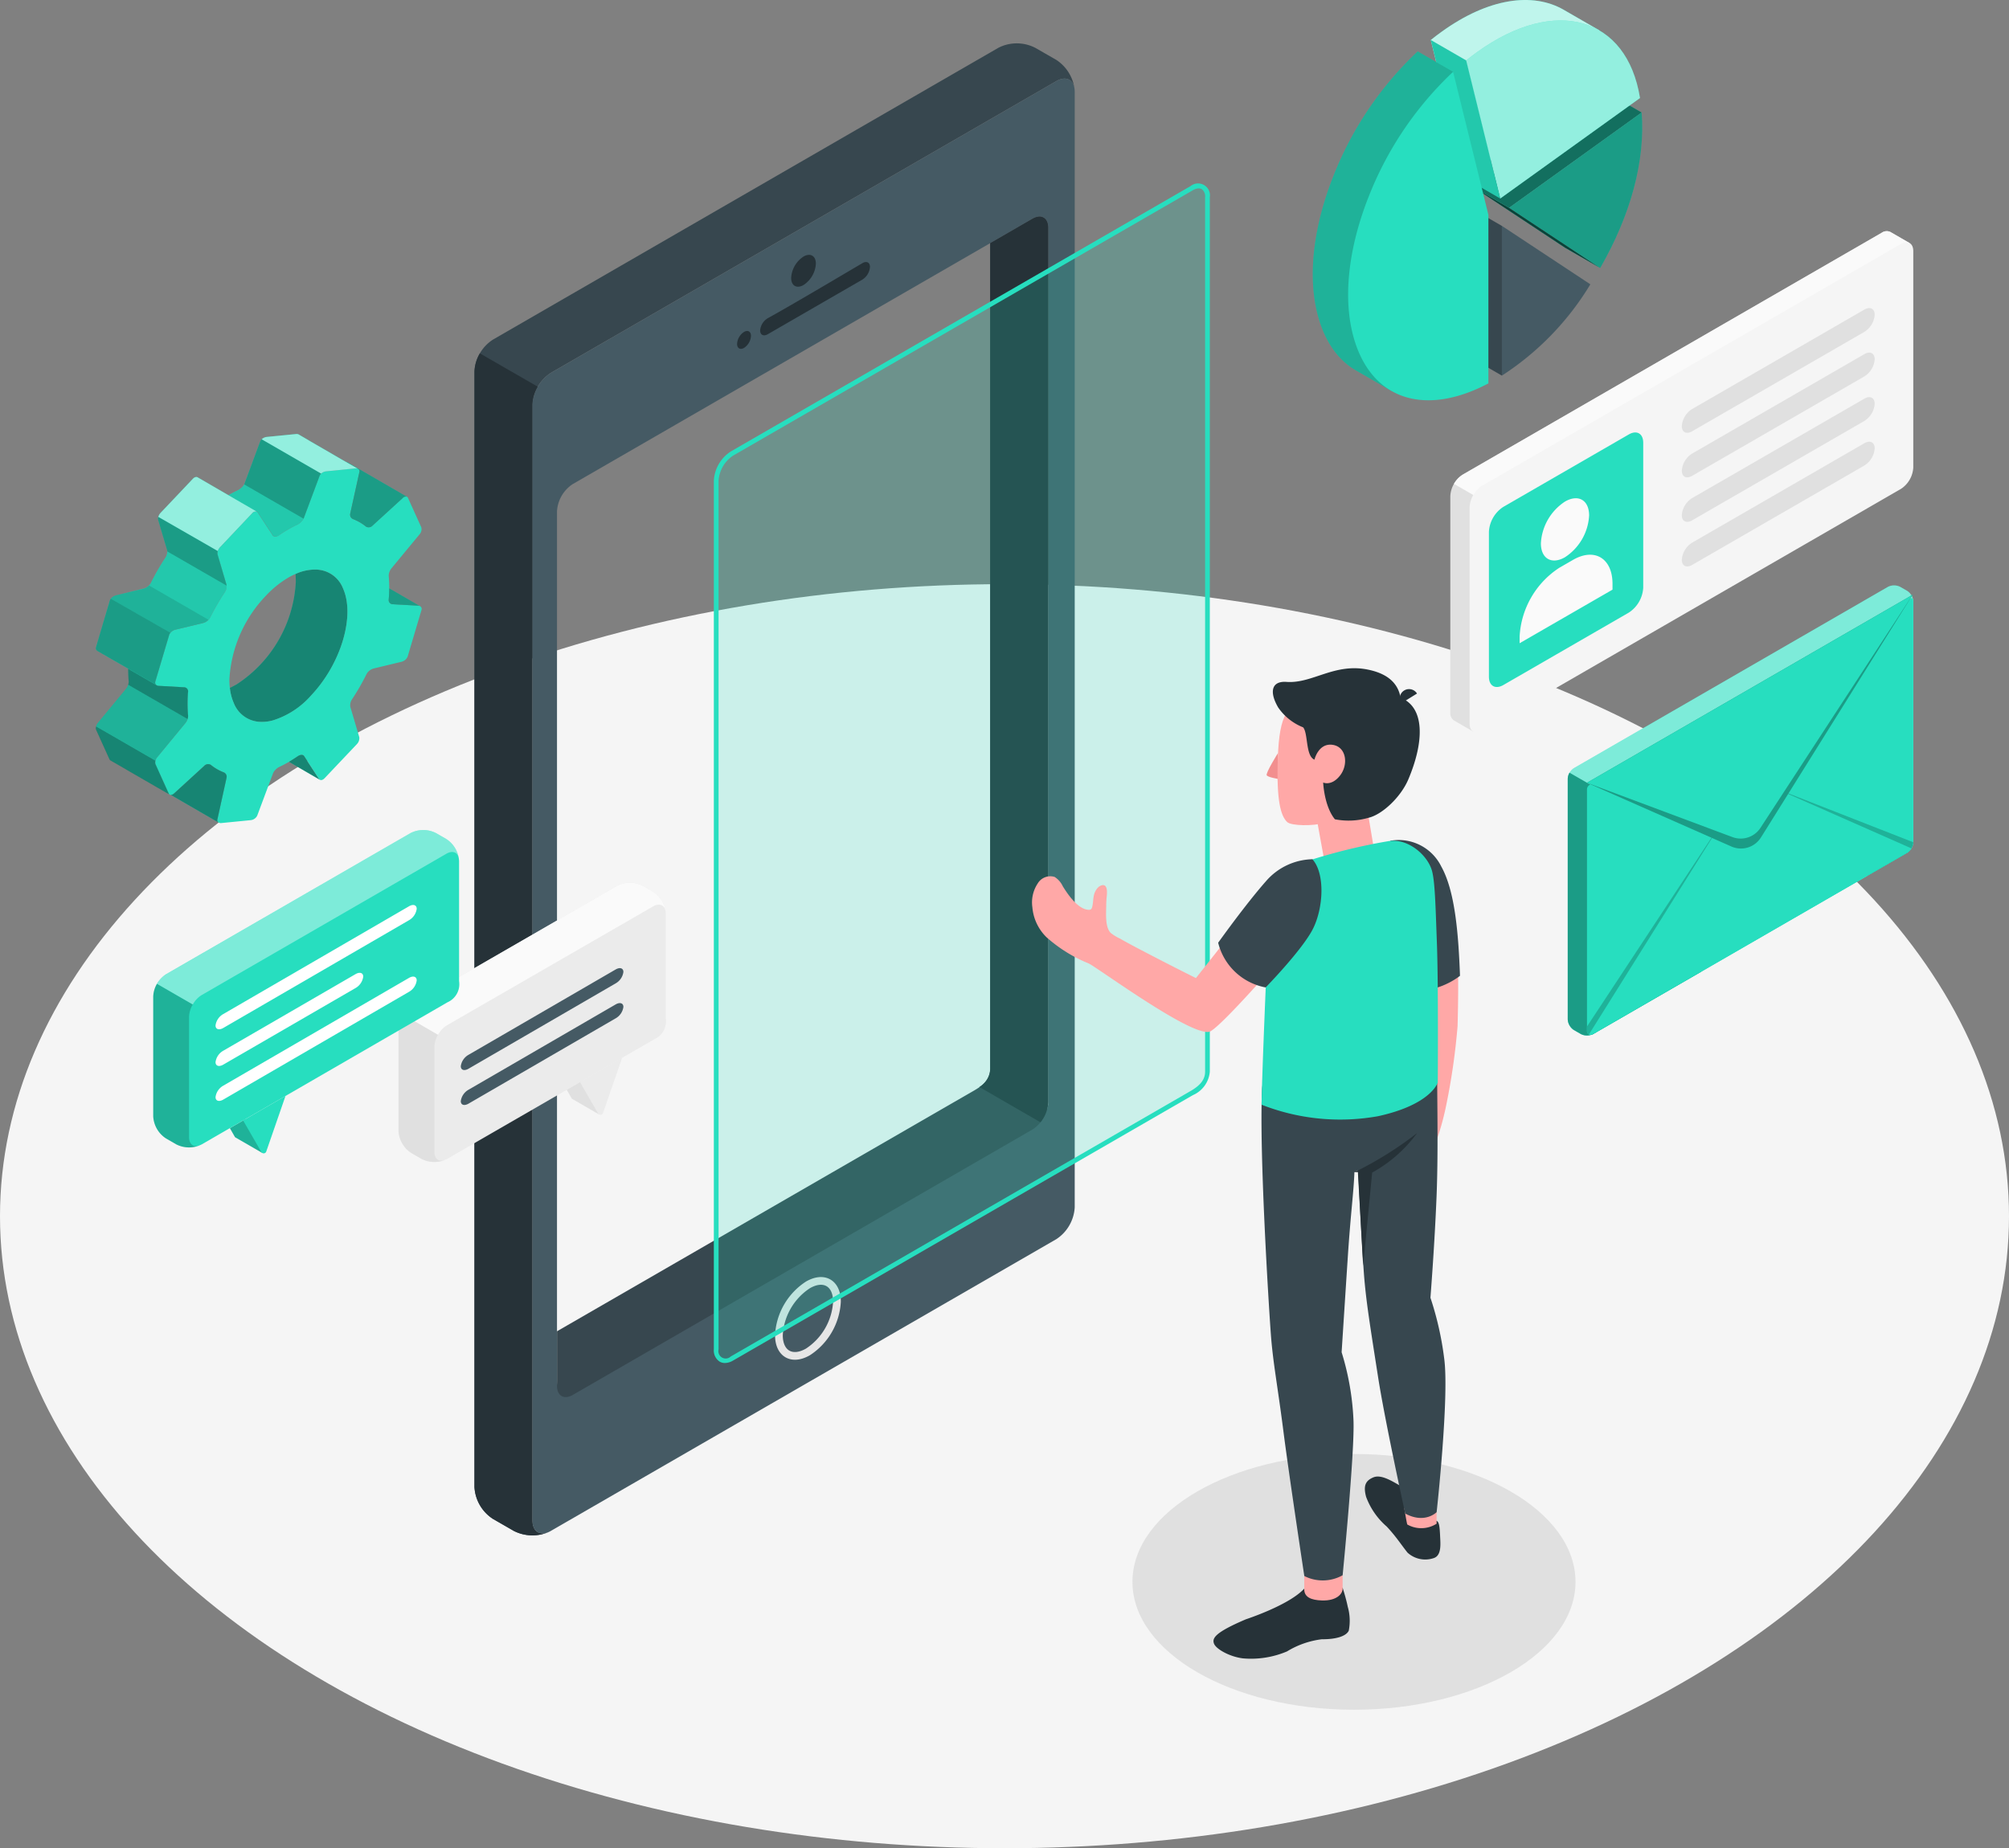 <svg xmlns="http://www.w3.org/2000/svg" width="260.3" height="239.506" viewBox="0 0 260.3 239.506">
  <rect x="0" y="0" width="260.3" height="239.506" fill="#808080" stroke="none"/>
  <g id="Grupo_904444" data-name="Grupo 904444" transform="translate(-1084.666 -398)">
    <g id="Grupo_904443" data-name="Grupo 904443" transform="translate(1047.157 340.319)">
      <ellipse id="Floor" cx="130.15" cy="81.903" rx="130.15" ry="81.903" transform="translate(37.509 133.381)" fill="#f5f5f5"/>
      <ellipse id="Elipse_7592" data-name="Elipse 7592" cx="28.702" cy="16.571" rx="28.702" ry="16.571" transform="translate(184.238 246.098)" fill="#e0e0e0"/>
      <g id="Grupo_904399" data-name="Grupo 904399" transform="translate(49.912 113.924)">
        <path id="Trazado_675649" data-name="Trazado 675649" d="M60.773,196.391l.111.068c-.049-.031-.1-.055-.142-.08-.092-.055-.178-.1-.265-.154Z" transform="translate(-58.749 -167.229)" opacity="0.3"/>
        <path id="Trazado_675650" data-name="Trazado 675650" d="M57.693,193.169a.389.389,0,0,0-.006.221.341.341,0,0,1,0-.221l.407-1.354Z" transform="translate(-57.668 -165.532)" fill="#27debf"/>
        <path id="Trazado_675651" data-name="Trazado 675651" d="M57.693,193.169a.389.389,0,0,0-.006.221.341.341,0,0,1,0-.221l.407-1.354Z" transform="translate(-57.668 -165.532)" fill="#fff" opacity="0.4"/>
        <g id="Grupo_904396" data-name="Grupo 904396" transform="translate(0.005 0)">
          <path id="Trazado_675652" data-name="Trazado 675652" d="M97.97,157.211l-7.561-4.381a.656.656,0,0,0-.087-.055.361.361,0,0,0-.142-.025c-.185-.1-.381-.221-.584-.332-.259-.148-.53-.308-.807-.468-1.107-.646-2.326-1.347-3.261-1.889-.178-.1-.35-.2-.5-.3-.6-.351-1-.578-1.028-.6a.588.588,0,0,0-.375-.068l-3.809.375a1.132,1.132,0,0,0-.633.3.687.687,0,0,0-.2.277l-2.068,5.537c-.006.012-.006.025-.018.037-.018.037-.036.068-.055.1a.416.416,0,0,1-.08.111,1.666,1.666,0,0,1-.142.16,2.113,2.113,0,0,1-.394.314c-.049.031-.092.055-.141.08-.4.185-.806.4-1.212.634l-3.994-2.313a.312.312,0,0,0-.172-.049.635.635,0,0,0-.444.234H70.26l-2.5,2.639-1.68,1.772a1.306,1.306,0,0,0-.295.523.679.679,0,0,0-.031.394l1.168,3.938a.359.359,0,0,1,.012.142.605.605,0,0,1-.018.252.848.848,0,0,1-.037.16c0,.018,0,.031-.006.037a.221.221,0,0,1-.025.068.412.412,0,0,1-.049.123.964.964,0,0,1-.092.172,30.206,30.206,0,0,0-1.92,3.341.561.561,0,0,1-.092.129,1.1,1.1,0,0,1-.116.129,1.525,1.525,0,0,1-.7.412L60.3,170a1.285,1.285,0,0,0-.683.437.751.751,0,0,0-.129.24l-.221.751L58.1,175.379l-.4,1.354a.389.389,0,0,0-.006.221.379.379,0,0,0,.05.117.35.35,0,0,0,.092.1.617.617,0,0,0,.062.043l.6.351.167.092v.006l.48.277.258.154.3.166.111.068.314.178,1.741,1a.076.076,0,0,1,.018.012,15.814,15.814,0,0,0,.068,1.624,1.129,1.129,0,0,1-.074.443,1.657,1.657,0,0,1-.277.517l-3.648,4.417a1.1,1.1,0,0,0-.228.455c-.006.043-.018.086-.025.129a.541.541,0,0,0,.031.32l1.735,3.833a.27.27,0,0,0,.049.074.167.167,0,0,0,.062.049l.013.012c.141.08,1.255.72,2.59,1.5.222.123.449.258.684.394.861.5,1.765,1.015,2.522,1.458.1.055.2.117.3.172.831.48,1.446.837,1.569.9a.264.264,0,0,1-.1-.117l-1.729-3.827a.689.689,0,0,1-.006-.461,1.179,1.179,0,0,1,.228-.443l3.643-4.417a1.761,1.761,0,0,0,.289-.529,1.058,1.058,0,0,0,.068-.437,17.264,17.264,0,0,1,.007-3.144.53.53,0,0,0-.548-.535l-3.273-.185a.577.577,0,0,1-.258-.074c-.006,0-.012-.006-.018-.012a.39.39,0,0,1-.166-.455l1.582-5.322.221-.744a.7.7,0,0,1,.147-.252,1.286,1.286,0,0,1,.658-.418l3.581-.861a1.579,1.579,0,0,0,.714-.425,1.01,1.01,0,0,0,.191-.252,32.17,32.17,0,0,1,1.926-3.335,1.43,1.43,0,0,0,.227-.824v-.006a.37.37,0,0,0-.018-.123l-1.162-3.938a.767.767,0,0,1,.036-.431,1.318,1.318,0,0,1,.289-.486l.055-.055,4.123-4.362a.559.559,0,0,1,.578-.2l.03.018a.24.24,0,0,1,.1.092l1.944,2.972c.142.215.5.2.819-.018a16.886,16.886,0,0,1,2.356-1.366,1.793,1.793,0,0,0,.818-.775.047.047,0,0,0,.012-.025l2.068-5.537a.746.746,0,0,1,.2-.289,1.1,1.1,0,0,1,.628-.289l3.809-.381a.621.621,0,0,1,.332.049c.012.006.018.006.025.012a.343.343,0,0,1,.166.388l-1.2,5.445a.621.621,0,0,0,.394.683,6.071,6.071,0,0,1,1.661.966.693.693,0,0,0,.855-.142l3.888-3.556A.551.551,0,0,1,97.97,157.211Z" transform="translate(-57.677 -149.096)" fill="#27debf"/>
          <path id="Trazado_675653" data-name="Trazado 675653" d="M119.431,181.6c0,.5-.031,1.009-.073,1.526a.537.537,0,0,0,.547.535l3.268.185a.574.574,0,0,1,.239.055C123.184,183.767,121.283,182.666,119.431,181.6Z" transform="translate(-81.408 -161.6)" fill="#27debf"/>
          <path id="Trazado_675654" data-name="Trazado 675654" d="M100.315,216.84c-.135-.215-.493-.2-.813.018-.381.258-.769.5-1.144.726l4,2.326V219.9a.328.328,0,0,1-.1-.086Z" transform="translate(-73.329 -175.102)" fill="#27debf"/>
          <path id="Trazado_675655" data-name="Trazado 675655" d="M80.328,219.689a6.061,6.061,0,0,1-1.668-.972.687.687,0,0,0-.849.148l-3.888,3.556a.693.693,0,0,1-.425.2c2.172,1.261,5.938,3.439,6.178,3.575a.334.334,0,0,1-.16-.369l1.2-5.457A.605.605,0,0,0,80.328,219.689Z" transform="translate(-63.764 -175.847)" fill="#27debf"/>
        </g>
        <g id="Grupo_904398" data-name="Grupo 904398" transform="translate(7.691 3.682)">
          <path id="Trazado_675656" data-name="Trazado 675656" d="M96.423,193.986A10.933,10.933,0,0,1,91.47,197.2a2.086,2.086,0,0,1-.209.049,1.3,1.3,0,0,1-.148.037l-.338.055c-.135.018-.265.031-.394.037-.086.006-.166.006-.246.006a.371.371,0,0,1-.117,0,3.816,3.816,0,0,1-3.587-2.406,6.639,6.639,0,0,1-.523-2c.3-.135.6-.3.9-.468a16.9,16.9,0,0,0,7.648-13.246c0-.369-.012-.714-.043-1.04a5.993,5.993,0,0,1,2.7-.572h.031c.043,0,.086.006.135.006l.135.018a.607.607,0,0,1,.148.018,3.833,3.833,0,0,1,3,2.363C102.175,183.632,100.323,189.87,96.423,193.986Z" transform="translate(-76.224 -163.763)" fill="#27debf"/>
          <path id="Trazado_675657" data-name="Trazado 675657" d="M96.423,193.986A10.933,10.933,0,0,1,91.47,197.2a2.086,2.086,0,0,1-.209.049,1.3,1.3,0,0,1-.148.037l-.338.055c-.135.018-.265.031-.394.037-.086.006-.166.006-.246.006a.371.371,0,0,1-.117,0,3.816,3.816,0,0,1-3.587-2.406,6.639,6.639,0,0,1-.523-2c.3-.135.6-.3.9-.468a16.9,16.9,0,0,0,7.648-13.246c0-.369-.012-.714-.043-1.04a5.993,5.993,0,0,1,2.7-.572h.031c.043,0,.086.006.135.006l.135.018a.607.607,0,0,1,.148.018,3.833,3.833,0,0,1,3,2.363C102.175,183.632,100.323,189.87,96.423,193.986Z" transform="translate(-76.224 -163.763)" opacity="0.4"/>
          <g id="Grupo_904397" data-name="Grupo 904397" transform="translate(0 0.768)">
            <path id="Trazado_675658" data-name="Trazado 675658" d="M104.5,174.188a.078.078,0,0,0-.018-.011.565.565,0,0,0-.237-.06l-3.265-.185a.528.528,0,0,1-.549-.531c.045-.516.071-1.028.075-1.525a15.421,15.421,0,0,0-.071-1.623,1.581,1.581,0,0,1,.357-.964l3.645-4.413a1,1,0,0,0,.223-.908l-1.733-3.829a.253.253,0,0,0-.105-.121l-.023-.011a.529.529,0,0,0-.557.173l-3.893,3.555a.687.687,0,0,1-.851.143,6.064,6.064,0,0,0-1.664-.968.622.622,0,0,1-.392-.681l1.2-5.449a.338.338,0,0,0-.166-.385.643.643,0,0,0-.361-.064l-3.807.381a1.045,1.045,0,0,0-.832.58l-2.064,5.535a1.776,1.776,0,0,1-.832.8A17.2,17.2,0,0,0,86.226,165c-.32.215-.678.229-.817.019l-1.947-2.975c-.14-.211-.452-.166-.7.094l-4.179,4.417a1.1,1.1,0,0,0-.324.915l1.164,3.942a1.346,1.346,0,0,1-.211.949,31.792,31.792,0,0,0-1.924,3.336,1.526,1.526,0,0,1-.907.677l-3.578.863a1.184,1.184,0,0,0-.809.67l-1.8,6.063a.429.429,0,0,0,.444.546l3.269.185a.531.531,0,0,1,.549.531,17.252,17.252,0,0,0-.007,3.148,1.538,1.538,0,0,1-.354.964l-3.645,4.417a1,1,0,0,0-.222.907l1.732,3.826a.239.239,0,0,0,.106.121s0,0,0,0a.014.014,0,0,0,.011,0,.277.277,0,0,0,.136.034h0a.673.673,0,0,0,.425-.2l3.89-3.559a.694.694,0,0,1,.851-.143,6.175,6.175,0,0,0,1.664.968.616.616,0,0,1,.391.681l-1.2,5.453a.334.334,0,0,0,.158.372s.007,0,.011.008a.6.6,0,0,0,.358.064l3.807-.377a1.062,1.062,0,0,0,.832-.58l2.067-5.535A1.8,1.8,0,0,1,86.3,195c.4-.188.805-.4,1.208-.637.38-.222.764-.466,1.149-.727.316-.218.677-.233.813-.022l1.95,2.978a.256.256,0,0,0,.094.086c.158.1.4.03.606-.184l4.184-4.417a1.107,1.107,0,0,0,.32-.915l-1.163-3.939a1.343,1.343,0,0,1,.215-.949,31.164,31.164,0,0,0,1.92-3.34,1.518,1.518,0,0,1,.911-.674l3.573-.862a1.167,1.167,0,0,0,.81-.674l1.8-6.058A.405.405,0,0,0,104.5,174.188ZM85.416,188.994c-.071.019-.139.038-.211.053-.052.015-.1.022-.15.034-.113.023-.226.041-.339.057-.134.019-.263.029-.393.038-.082,0-.163.007-.244.009h-.114a3.822,3.822,0,0,1-3.587-2.412,6.564,6.564,0,0,1-.523-2,8.132,8.132,0,0,1-.06-1.107,17.045,17.045,0,0,1,4.722-10.822,13.123,13.123,0,0,1,2.884-2.339,8.693,8.693,0,0,1,.96-.49,6.08,6.08,0,0,1,2.7-.572.083.083,0,0,1,.03,0c.046,0,.09,0,.136.007s.094.008.139.015a.926.926,0,0,1,.147.019,3.818,3.818,0,0,1,2.993,2.364c1.616,3.573-.237,9.809-4.138,13.924A10.885,10.885,0,0,1,85.416,188.994Z" transform="translate(-70.168 -156.33)" fill="#27debf"/>
          </g>
          <line id="Línea_635" data-name="Línea 635" x2="7.696" y2="4.456" transform="translate(24.957)" fill="none"/>
        </g>
        <path id="Trazado_675659" data-name="Trazado 675659" d="M73.5,185.437a1.58,1.58,0,0,1-.714.424l-3.581.861a1.286,1.286,0,0,0-.658.418l-7.709-4.436a1.285,1.285,0,0,1,.683-.437l3.575-.861a1.525,1.525,0,0,0,.7-.412H65.8Z" transform="translate(-58.888 -161.369)" opacity="0.2"/>
        <path id="Trazado_675660" data-name="Trazado 675660" d="M79.67,175.464l-7.691-4.436a.359.359,0,0,0-.012-.141L70.8,166.949a.679.679,0,0,1,.031-.394l5.875,3.372,1.821,1.046a.767.767,0,0,0-.036.431l1.162,3.938A.37.37,0,0,1,79.67,175.464Z" transform="translate(-62.713 -155.814)" opacity="0.3"/>
        <path id="Trazado_675661" data-name="Trazado 675661" d="M98.9,154.647a.746.746,0,0,0-.2.289l-2.068,5.537a.047.047,0,0,1-.012.025l-7.7-4.442c.012-.012.012-.025.018-.037L91,150.482a.687.687,0,0,1,.2-.277Z" transform="translate(-69.691 -149.523)" opacity="0.3"/>
        <path id="Trazado_675662" data-name="Trazado 675662" d="M118.3,159.5a.551.551,0,0,0-.535.185l-3.888,3.556a.693.693,0,0,1-.855.141,6.072,6.072,0,0,0-1.661-.966.621.621,0,0,1-.394-.683l1.2-5.445A.343.343,0,0,0,112,155.9c-.006-.006-.012-.006-.025-.012-.111-.068-.682-.394-1.464-.849a.361.361,0,0,1,.142.025.656.656,0,0,1,.087.055Z" transform="translate(-77.998 -151.381)" opacity="0.3"/>
        <path id="Trazado_675663" data-name="Trazado 675663" d="M123.412,183.9a.574.574,0,0,0-.239-.055l-3.268-.185a.537.537,0,0,1-.547-.535c.042-.517.073-1.027.073-1.526C121.283,182.666,123.184,183.767,123.412,183.9Z" transform="translate(-81.403 -161.6)" opacity="0.3"/>
        <path id="Trazado_675664" data-name="Trazado 675664" d="M102.364,219.9v.006l-4-2.326c.375-.222.763-.468,1.144-.726.32-.215.677-.234.813-.018l1.95,2.978A.328.328,0,0,0,102.364,219.9Z" transform="translate(-73.324 -175.102)" opacity="0.4"/>
        <path id="Trazado_675665" data-name="Trazado 675665" d="M80.715,220.366l-1.2,5.457a.334.334,0,0,0,.16.369c-.24-.135-4.005-2.313-6.178-3.575a.693.693,0,0,0,.425-.2l3.888-3.556a.687.687,0,0,1,.849-.148,6.061,6.061,0,0,0,1.668.972A.605.605,0,0,1,80.715,220.366Z" transform="translate(-63.759 -175.847)" opacity="0.4"/>
        <path id="Trazado_675666" data-name="Trazado 675666" d="M69.6,206.347a1.761,1.761,0,0,1-.289.529l-3.643,4.417a1.179,1.179,0,0,0-.228.443l-7.691-4.442a1.1,1.1,0,0,1,.228-.455l3.648-4.417a1.657,1.657,0,0,0,.277-.517Z" transform="translate(-57.699 -169.414)" opacity="0.2"/>
        <path id="Trazado_675667" data-name="Trazado 675667" d="M95.349,164.157a1.793,1.793,0,0,1-.818.775,16.888,16.888,0,0,0-2.356,1.366c-.321.215-.677.234-.819.018l-1.944-2.972a.239.239,0,0,0-.1-.092l-.03-.018-3.655-2.116c.406-.234.812-.449,1.212-.634.049-.025.092-.049.141-.08a2.112,2.112,0,0,0,.394-.314,1.666,1.666,0,0,0,.142-.16.417.417,0,0,0,.08-.111c.019-.037.037-.068.055-.1Z" transform="translate(-68.426 -153.182)" opacity="0.1"/>
        <path id="Trazado_675668" data-name="Trazado 675668" d="M72.262,204.617a1.058,1.058,0,0,1-.068.437l-7.7-4.442a1.129,1.129,0,0,0,.074-.443,15.819,15.819,0,0,1-.068-1.624l3.667,2.123c.006.006.012.012.018.012a.577.577,0,0,0,.258.074l3.273.185a.53.53,0,0,1,.548.535A17.265,17.265,0,0,0,72.262,204.617Z" transform="translate(-60.296 -168.122)" opacity="0.4"/>
        <path id="Trazado_675669" data-name="Trazado 675669" d="M78.949,178.261v.006a1.43,1.43,0,0,1-.227.824,32.162,32.162,0,0,0-1.926,3.335,1.009,1.009,0,0,1-.191.252l-7.7-4.442a.538.538,0,0,0,.111-.129.561.561,0,0,0,.092-.129,30.211,30.211,0,0,1,1.92-3.341.963.963,0,0,0,.092-.172.413.413,0,0,0,.049-.123.22.22,0,0,0,.025-.068c.006-.006.006-.018.006-.037a.848.848,0,0,0,.037-.16.606.606,0,0,0,.018-.252Z" transform="translate(-61.993 -158.611)" opacity="0.1"/>
        <path id="Trazado_675670" data-name="Trazado 675670" d="M69.015,180.785a.538.538,0,0,1-.111.129H68.9A1.1,1.1,0,0,0,69.015,180.785Z" transform="translate(-61.989 -161.289)" opacity="0.3"/>
        <path id="Trazado_675671" data-name="Trazado 675671" d="M67.251,219.512c-.122-.068-.738-.425-1.569-.9-.1-.055-.2-.117-.3-.172-.757-.443-1.661-.96-2.522-1.458-.234-.135-.461-.271-.684-.394-1.334-.781-2.449-1.421-2.59-1.5l-.013-.012a.168.168,0,0,1-.062-.049.27.27,0,0,1-.049-.074l-1.735-3.833a.541.541,0,0,1-.031-.32c.006-.043.018-.086.025-.129l7.691,4.442a.689.689,0,0,0,.006.461l1.729,3.827A.264.264,0,0,0,67.251,219.512Z" transform="translate(-57.677 -172.785)" opacity="0.4"/>
        <path id="Trazado_675672" data-name="Trazado 675672" d="M59.622,183.775a.751.751,0,0,0-.129.24l-.221.751L58.1,188.722l-.4,1.354a.389.389,0,0,0-.006.221.379.379,0,0,0,.05.117.351.351,0,0,0,.092.1.626.626,0,0,0,.062.043l.6.351.167.092V191l.48.277.258.154.3.166.111.068.314.178,1.741,1a.076.076,0,0,1,.018.012l3.667,2.123a.389.389,0,0,1-.166-.455l1.582-5.322.221-.744a.7.7,0,0,1,.147-.252Z" transform="translate(-57.671 -162.439)" opacity="0.3"/>
        <path id="Trazado_675673" data-name="Trazado 675673" d="M79.946,160.518,75.953,158.2a.313.313,0,0,0-.172-.049.635.635,0,0,0-.444.234h-.006l-2.5,2.639-1.68,1.772a1.306,1.306,0,0,0-.295.523l5.875,3.372,1.821,1.046a1.319,1.319,0,0,1,.289-.486l.055-.055,4.123-4.362a.559.559,0,0,1,.578-.2Z" transform="translate(-62.743 -152.582)" fill="#fff" opacity="0.5"/>
        <path id="Trazado_675674" data-name="Trazado 675674" d="M105.093,153.6a.621.621,0,0,0-.332-.049l-3.809.381a1.1,1.1,0,0,0-.628.289l-7.7-4.442a1.132,1.132,0,0,1,.633-.3l3.809-.375a.588.588,0,0,1,.375.068c.025.018.425.246,1.028.6.154.092.325.191.5.3.935.541,2.153,1.243,3.261,1.889.277.16.548.32.807.468.2.111.4.228.584.332C104.411,153.205,104.983,153.531,105.093,153.6Z" transform="translate(-71.119 -149.096)" fill="#fff" opacity="0.5"/>
        <line id="Línea_636" data-name="Línea 636" x1="0.092" y1="0.049" transform="translate(32.645 3.685)" fill="none"/>
      </g>
      <g id="Device" transform="translate(98.984 63.3)">
        <path id="Trazado_675675" data-name="Trazado 675675" d="M215.173,72.7c-.169-1.237-1.162-1.686-2.355-.993l-65.511,37.818a5.284,5.284,0,0,0-2.38,4.128v144.56c0,1.4.906,2.036,2.08,1.524a5.31,5.31,0,0,1-4.465-.15l-2.729-1.571a5.254,5.254,0,0,1-2.386-4.128V109.339a5.254,5.254,0,0,1,2.386-4.128l65.5-37.824a5.252,5.252,0,0,1,4.766,0l2.735,1.571A5.315,5.315,0,0,1,215.173,72.7Z" transform="translate(-137.428 -66.815)" fill="#37474f"/>
        <path id="Trazado_675676" data-name="Trazado 675676" d="M217.509,74.57,152,112.387a5.284,5.284,0,0,0-2.38,4.128v144.56c0,1.518,1.068,2.136,2.38,1.374l65.511-37.818a5.283,5.283,0,0,0,2.38-4.128V75.944C219.889,74.426,218.821,73.808,217.509,74.57ZM216.46,206.89c0,1.3-.912,2.128-2.042,2.777l-59.565,34.389c-1.124.65-2.042.125-2.042-1.18V130.325a4.534,4.534,0,0,1,2.042-3.541L214.418,92.4c1.13-.656,2.042-.125,2.042,1.175Z" transform="translate(-142.118 -69.673)" fill="#455a64"/>
        <path id="Trazado_675677" data-name="Trazado 675677" d="M147.008,284.861a5.31,5.31,0,0,1-4.465-.15l-2.729-1.571a5.264,5.264,0,0,1-2.386-4.128V134.459a4.9,4.9,0,0,1,.7-2.355l7.5,4.325a4.9,4.9,0,0,0-.7,2.348v144.56C144.928,284.736,145.834,285.373,147.008,284.861Z" transform="translate(-137.428 -91.935)" fill="#263238"/>
        <path id="Trazado_675678" data-name="Trazado 675678" d="M205.727,111.581c.882-.509,1.6-.1,1.6.922a3.53,3.53,0,0,1-1.6,2.766c-.882.509-1.6.1-1.6-.922A3.531,3.531,0,0,1,205.727,111.581Z" transform="translate(-163.092 -83.954)" fill="#263238"/>
        <g id="Grupo_904400" data-name="Grupo 904400" transform="translate(34.031 28.337)">
          <path id="Trazado_675679" data-name="Trazado 675679" d="M198.6,120.139c3.245-1.794,9.034-5.239,12.234-7.121.543-.319.983-.1.983.492a2.119,2.119,0,0,1-.988,1.641l-12.254,7.077c-.546.316-.988.092-.988-.5A2.029,2.029,0,0,1,198.6,120.139Z" transform="translate(-194.603 -112.872)" fill="#263238"/>
          <path id="Trazado_675680" data-name="Trazado 675680" d="M193.636,127.515c.5-.286.9-.054.9.518a1.983,1.983,0,0,1-.9,1.553c-.5.286-.9.054-.9-.517A1.982,1.982,0,0,1,193.636,127.515Z" transform="translate(-192.74 -118.459)" fill="#263238"/>
        </g>
        <path id="Trazado_675681" data-name="Trazado 675681" d="M205.3,327.989c2.077-1.2,3.761-.227,3.761,2.172a8.312,8.312,0,0,1-3.761,6.514c-2.077,1.2-3.761.228-3.761-2.171A8.312,8.312,0,0,1,205.3,327.989Z" transform="translate(-162.093 -167.104)" fill="none" stroke="#e6e6e6" stroke-miterlimit="10" stroke-width="1"/>
        <path id="Trazado_675682" data-name="Trazado 675682" d="M218.456,104.755V218.072a4.49,4.49,0,0,1-2.043,3.532L156.852,256c-1.127.646-2.043.123-2.043-1.181v-7.069l54.086-31.224c1.133-.652,2.043-1.477,2.043-2.775v-107l5.475-3.162C217.546,102.928,218.456,103.457,218.456,104.755Z" transform="translate(-144.115 -80.853)" fill="#37474f"/>
        <path id="Trazado_675683" data-name="Trazado 675683" d="M250.641,103.58l-5.475,3.162v107a2.869,2.869,0,0,1-1.4,2.356l7.912,4.568a4.442,4.442,0,0,0,1-2.6V104.755C252.683,103.457,251.773,102.928,250.641,103.58Z" transform="translate(-178.343 -80.853)" fill="#263238"/>
      </g>
      <g id="Grupo_904409" data-name="Grupo 904409" transform="translate(57.365 165.243)">
        <g id="Grupo_904404" data-name="Grupo 904404" transform="translate(31.779 6.824)">
          <g id="Grupo_904402" data-name="Grupo 904402">
            <g id="Grupo_904401" data-name="Grupo 904401" transform="translate(21.786 25.654)">
              <path id="Trazado_675684" data-name="Trazado 675684" d="M161.04,289.67l-3.408-1.969a.328.328,0,0,1-.16-.141l-.627-1.1,2.024-1.169-.062.178Z" transform="translate(-156.845 -285.296)" fill="#e0e0e0"/>
            </g>
            <path id="Trazado_675685" data-name="Trazado 675685" d="M159.633,283.584l2.359,4.086a.352.352,0,0,0,.637-.061l2.494-7.2Z" transform="translate(-136.132 -257.763)" fill="#ebebeb"/>
            <path id="Trazado_675686" data-name="Trazado 675686" d="M156.064,247.624a3.643,3.643,0,0,0-1.648-2.855l-1.342-.775a3.645,3.645,0,0,0-3.3,0l-26.693,15.4a3.645,3.645,0,0,0-1.648,2.855v13.518a3.645,3.645,0,0,0,1.648,2.855l1.342.775a3.646,3.646,0,0,0,3.3,0l26.847-15.509a2.557,2.557,0,0,0,1.494-2.743Z" transform="translate(-121.435 -243.599)" fill="#ebebeb"/>
            <path id="Trazado_675687" data-name="Trazado 675687" d="M121.435,286.408a3.645,3.645,0,0,0,1.648,2.855l1.342.775a3.684,3.684,0,0,0,3.015.138c-.776.293-1.366-.149-1.366-1.09V275.569a3.367,3.367,0,0,1,.483-1.625l-4.639-2.678a3.366,3.366,0,0,0-.483,1.624Z" transform="translate(-121.435 -254.244)" fill="#e0e0e0"/>
            <path id="Trazado_675688" data-name="Trazado 675688" d="M156.315,247.157c-.193-.7-.831-.923-1.592-.484l-26.7,15.4a3.267,3.267,0,0,0-1.161,1.23l-4.638-2.676a3.326,3.326,0,0,1,1.162-1.23L150.078,244a3.666,3.666,0,0,1,3.3,0l1.346.776A3.636,3.636,0,0,1,156.315,247.157Z" transform="translate(-121.74 -243.601)" fill="#fafafa"/>
          </g>
          <g id="Grupo_904403" data-name="Grupo 904403" transform="translate(8.07 11.073)">
            <path id="Trazado_675689" data-name="Trazado 675689" d="M135.551,272.828l19.067-11.062c.552-.319,1-.173,1,.325a2,2,0,0,1-1,1.478l-19.067,11.062c-.552.319-1,.173-1-.325A2,2,0,0,1,135.551,272.828Z" transform="translate(-134.552 -261.597)" fill="#455a64"/>
            <path id="Trazado_675690" data-name="Trazado 675690" d="M135.551,280.188l19.067-11.058c.552-.319,1-.173,1,.325a2,2,0,0,1-1,1.478l-19.067,11.058c-.552.318-1,.173-1-.325A2,2,0,0,1,135.551,280.188Z" transform="translate(-134.552 -264.431)" fill="#455a64"/>
          </g>
        </g>
        <g id="Grupo_904408" data-name="Grupo 904408">
          <g id="Grupo_904406" data-name="Grupo 904406">
            <g id="Grupo_904405" data-name="Grupo 904405" transform="translate(9.93 37.468)">
              <path id="Trazado_675691" data-name="Trazado 675691" d="M90.118,297.78l-3.408-1.969a.325.325,0,0,1-.16-.142l-.628-1.1,2.024-1.169-.062.178Z" transform="translate(-85.922 -293.406)" fill="#27debf"/>
              <path id="Trazado_675692" data-name="Trazado 675692" d="M90.118,297.78l-3.408-1.969a.325.325,0,0,1-.16-.142l-.628-1.1,2.024-1.169-.062.178Z" transform="translate(-85.922 -293.406)" opacity="0.2"/>
            </g>
            <path id="Trazado_675693" data-name="Trazado 675693" d="M88.71,291.694l2.359,4.086a.352.352,0,0,0,.638-.06l2.493-7.2Z" transform="translate(-77.065 -254.059)" fill="#27debf"/>
            <path id="Trazado_675694" data-name="Trazado 675694" d="M109.408,236.532a3.646,3.646,0,0,0-1.648-2.855l-1.342-.775a3.641,3.641,0,0,0-3.3,0l-31.69,18.3a3.643,3.643,0,0,0-1.648,2.855v15.554a3.643,3.643,0,0,0,1.648,2.855l1.342.775a3.645,3.645,0,0,0,3.3,0l31.843-18.416a2.556,2.556,0,0,0,1.494-2.743Z" transform="translate(-69.782 -232.508)" fill="#27debf"/>
            <path id="Trazado_675695" data-name="Trazado 675695" d="M69.782,282.078a3.643,3.643,0,0,0,1.648,2.855l1.342.775a3.684,3.684,0,0,0,3.015.138c-.776.293-1.367-.15-1.367-1.09V269.2a3.366,3.366,0,0,1,.483-1.624l-4.64-2.679a3.374,3.374,0,0,0-.482,1.625Z" transform="translate(-69.782 -244.97)" opacity="0.2"/>
            <path id="Trazado_675696" data-name="Trazado 675696" d="M109.659,236.066c-.192-.7-.831-.923-1.592-.485L76.374,253.888a3.264,3.264,0,0,0-1.162,1.23l-4.637-2.676a3.325,3.325,0,0,1,1.161-1.23L103.422,232.9a3.665,3.665,0,0,1,3.3,0l1.346.777A3.636,3.636,0,0,1,109.659,236.066Z" transform="translate(-70.087 -232.51)" fill="#fff" opacity="0.4"/>
          </g>
          <g id="Grupo_904407" data-name="Grupo 904407" transform="translate(8.07 9.713)">
            <path id="Trazado_675697" data-name="Trazado 675697" d="M83.9,272.679l17.135-9.925c.552-.319,1-.173,1,.325a2,2,0,0,1-1,1.478L83.9,274.482c-.551.319-1,.174-1-.325A2,2,0,0,1,83.9,272.679Z" transform="translate(-82.899 -253.793)" fill="#fff"/>
            <path id="Trazado_675698" data-name="Trazado 675698" d="M83.9,277.511l24.064-13.965c.552-.319,1-.173,1,.325a2,2,0,0,1-1,1.479L83.9,279.315c-.551.319-1,.174-1-.325A2,2,0,0,1,83.9,277.511Z" transform="translate(-82.899 -254.097)" fill="#fff"/>
            <path id="Trazado_675699" data-name="Trazado 675699" d="M83.9,262.428l24.064-13.965c.552-.318,1-.173,1,.326a2,2,0,0,1-1,1.478L83.9,264.231c-.551.318-1,.173-1-.325A2,2,0,0,1,83.9,262.428Z" transform="translate(-82.899 -248.294)" fill="#fff"/>
          </g>
        </g>
      </g>
      <g id="Grupo_904413" data-name="Grupo 904413" transform="translate(225.425 87.633)">
        <path id="Trazado_675700" data-name="Trazado 675700" d="M402.452,107.912l-2.495-1.44h0a1.118,1.118,0,0,0-1.135.108l-54.284,31.341a3.533,3.533,0,0,0-1.6,2.769v28.05a1.11,1.11,0,0,0,.485,1.042h0l2.489,1.438v-2.351l52.91-30.547a3.534,3.534,0,0,0,1.6-2.769V108.947Z" transform="translate(-342.94 -106.364)" fill="#e0e0e0"/>
        <path id="Trazado_675701" data-name="Trazado 675701" d="M348.231,141.731l52.484-30.3v-2.482l2.031-1.035-2.495-1.44h0a1.118,1.118,0,0,0-1.135.108l-54.284,31.341a3.263,3.263,0,0,0-1.13,1.193Z" transform="translate(-343.233 -106.364)" fill="#fafafa"/>
        <path id="Trazado_675702" data-name="Trazado 675702" d="M348.6,140.266l54.284-31.341c.882-.509,1.6-.1,1.6.923V137.9a3.534,3.534,0,0,1-1.6,2.769L348.6,172.009c-.883.509-1.6.1-1.6-.923V143.035A3.534,3.534,0,0,1,348.6,140.266Z" transform="translate(-344.503 -107.265)" fill="#f5f5f5"/>
        <g id="Grupo_904412" data-name="Grupo 904412" transform="translate(4.998 26.089)">
          <g id="Grupo_904411" data-name="Grupo 904411">
            <path id="Trazado_675703" data-name="Trazado 675703" d="M352.929,158.412l16.264-9.39c1.029-.594,1.865-.113,1.865,1.077v18.78a4.122,4.122,0,0,1-1.865,3.23l-16.264,9.39c-1.03.594-1.865.113-1.865-1.077v-18.78A4.122,4.122,0,0,1,352.929,158.412Z" transform="translate(-351.064 -148.767)" fill="#27debf"/>
            <g id="Grupo_904410" data-name="Grupo 904410" transform="translate(3.979 8.529)">
              <path id="Trazado_675704" data-name="Trazado 675704" d="M365.135,163.057c1.725-1,3.124-.188,3.124,1.8a6.9,6.9,0,0,1-3.124,5.411c-1.725,1-3.124.188-3.124-1.8A6.9,6.9,0,0,1,365.135,163.057Z" transform="translate(-359.255 -162.631)" fill="#fafafa"/>
              <path id="Trazado_675705" data-name="Trazado 675705" d="M369.567,178.285c0-3.273-2.3-4.726-5.131-3.089l-1.773,1.023a11.346,11.346,0,0,0-5.131,8.889v.881l12.035-6.944Z" transform="translate(-357.532 -167.205)" fill="#fafafa"/>
            </g>
          </g>
        </g>
        <path id="Trazado_675706" data-name="Trazado 675706" d="M393.017,135.654l22.327-12.891c.736-.425,1.332-.122,1.333.674a2.855,2.855,0,0,1-1.332,2.212L393.017,138.54c-.735.424-1.332.123-1.332-.674A2.859,2.859,0,0,1,393.017,135.654Z" transform="translate(-361.695 -112.599)" fill="#e0e0e0"/>
        <path id="Trazado_675707" data-name="Trazado 675707" d="M393.017,145.035l22.327-12.89c.736-.425,1.332-.123,1.333.674a2.857,2.857,0,0,1-1.332,2.212l-22.327,12.891c-.735.425-1.332.123-1.332-.674A2.858,2.858,0,0,1,393.017,145.035Z" transform="translate(-361.695 -116.209)" fill="#e0e0e0"/>
        <path id="Trazado_675708" data-name="Trazado 675708" d="M393.017,154.415l22.327-12.891c.736-.425,1.332-.123,1.333.674a2.858,2.858,0,0,1-1.332,2.212L393.017,157.3c-.735.424-1.332.123-1.332-.674A2.859,2.859,0,0,1,393.017,154.415Z" transform="translate(-361.695 -119.818)" fill="#e0e0e0"/>
        <path id="Trazado_675709" data-name="Trazado 675709" d="M393.017,163.8l22.327-12.891c.736-.425,1.332-.122,1.333.674a2.855,2.855,0,0,1-1.332,2.212l-22.327,12.891c-.735.424-1.332.123-1.332-.674A2.858,2.858,0,0,1,393.017,163.8Z" transform="translate(-361.695 -123.427)" fill="#e0e0e0"/>
      </g>
      <g id="Grupo_904414" data-name="Grupo 904414" transform="translate(129.999 81.476)">
        <path id="Trazado_675710" data-name="Trazado 675710" d="M251.987,211.629c0,1.3-.912,2.127-2.042,2.777L190.38,248.795c-1.124.65-2.042.125-2.042-1.181V135.064a4.534,4.534,0,0,1,2.042-3.541L249.945,97.14c1.13-.656,2.042-.125,2.042,1.174Z" transform="translate(-188.03 -96.55)" fill="#27debf" opacity="0.2"/>
        <path id="Trazado_675711" data-name="Trazado 675711" d="M189.276,249.189a1.354,1.354,0,0,1-.686-.179,1.724,1.724,0,0,1-.752-1.589V134.871a4.811,4.811,0,0,1,2.2-3.807L249.6,96.681a1.543,1.543,0,0,1,2.5,1.44V211.436a3.646,3.646,0,0,1-2.2,3.044l-59.564,34.388A2.157,2.157,0,0,1,189.276,249.189Zm61.39-152.216a1.561,1.561,0,0,0-.759.24L190.342,131.6a4.2,4.2,0,0,0-1.889,3.276v112.55a.949.949,0,0,0,1.581.914L249.6,213.947c1.306-.751,1.889-1.525,1.889-2.511V98.121a1.147,1.147,0,0,0-.444-1.054A.751.751,0,0,0,250.667,96.973Z" transform="translate(-187.838 -96.357)" fill="#27debf"/>
      </g>
      <g id="Character" transform="translate(171.232 144.265)">
        <g id="Grupo_904415" data-name="Grupo 904415" transform="translate(44.54 23.583)">
          <path id="Trazado_675712" data-name="Trazado 675712" d="M337.841,259.542c.431-16.024-.853-19.865-5.119-22.8l-1.653,9.285s1.943,10.943,1.734,14.587a50.314,50.314,0,0,1-1.251,9.795,1.955,1.955,0,0,1-.849,1.1,11.221,11.221,0,0,0-2.343,2.234c-.64.671-1.186.837-1.1,1.051a1.054,1.054,0,0,0,1.35.479,7.375,7.375,0,0,0,1.541-.836,9.793,9.793,0,0,1-1.579,2.713c-1.523,1.867-1.59,3.014,1.486,3.042,1.927.017,3.465-1.172,4.915-5.419A34.625,34.625,0,0,0,336.327,270,85.853,85.853,0,0,0,337.841,259.542Z" transform="translate(-327.25 -236.742)" fill="#ffa8a7"/>
        </g>
        <path id="Trazado_675713" data-name="Trazado 675713" d="M330.308,234.716a6.149,6.149,0,0,1,6.592,3.329c1.789,3.2,2.227,8.7,2.43,14.169,0,0-3.552,2.97-7.812,1.51Z" transform="translate(-283.886 -212.35)" fill="#37474f"/>
        <g id="Grupo_904435" data-name="Grupo 904435" transform="translate(23.505)">
          <g id="Grupo_904422" data-name="Grupo 904422" transform="translate(0 49.807)">
            <g id="Grupo_904416" data-name="Grupo 904416" transform="translate(19.614 54.949)">
              <path id="Trazado_675714" data-name="Trazado 675714" d="M334.234,374.423c.324.122.4.738.454,1.963.037.927.236,2.544-.85,2.867a3.4,3.4,0,0,1-3.371-.716c-.869-1.09-1.456-2.05-2.694-3.38a9.394,9.394,0,0,1-2.672-3.849c-.392-1.462-.065-2.1.932-2.522,1.372-.584,3.528,1.326,4.6,1.627C331.562,370.673,333.911,374.3,334.234,374.423Z" transform="translate(-324.94 -368.676)" fill="#263238"/>
            </g>
            <g id="Grupo_904417" data-name="Grupo 904417" transform="translate(24.714 59.017)">
              <path id="Trazado_675715" data-name="Trazado 675715" d="M337.423,375.833v1.5a3.68,3.68,0,0,1-3.8.1c-.066-.145-.394-2.151-.394-2.151Z" transform="translate(-333.229 -375.289)" fill="#ffa8a7"/>
            </g>
            <g id="Grupo_904418" data-name="Grupo 904418" transform="translate(0 69.361)">
              <path id="Trazado_675716" data-name="Trazado 675716" d="M309.791,392.1s.431,1.308.664,2.452a6.633,6.633,0,0,1,.132,3.112c-.319.684-1.56,1.125-3.485,1.11a11.291,11.291,0,0,0-4.52,1.579,11.946,11.946,0,0,1-5.686.9c-1.713-.2-3.487-1.194-3.764-1.9s.091-1.446,4.128-3.165c.037-.016,5.611-1.829,7.565-3.984Z" transform="translate(-293.061 -392.101)" fill="#263238"/>
            </g>
            <g id="Grupo_904419" data-name="Grupo 904419" transform="translate(11.761 67.735)">
              <path id="Trazado_675717" data-name="Trazado 675717" d="M317.146,389.459s-.006,1.116,0,1.754-.748,1.587-2.7,1.518c-1.37-.049-2.326-.417-2.271-1.545v-1.625Z" transform="translate(-312.176 -389.459)" fill="#ffa8a7"/>
            </g>
            <g id="Grupo_904420" data-name="Grupo 904420" transform="translate(6.219)">
              <path id="Trazado_675718" data-name="Trazado 675718" d="M326.836,318.973a40.877,40.877,0,0,0-1.776-7.831s.536-6.756.794-13.162c.278-6.92-.015-15.617.117-17.343,0,0-22.328-4.518-22.726,3.481s.882,28.36,1.146,31.874.871,6.621,1.6,12.317c.716,5.621,2.725,18.895,2.725,18.895a5.272,5.272,0,0,0,4.968-.1s1.571-15.993,1.406-20.048a34.623,34.623,0,0,0-1.538-8.85s.423-6.6.8-12.332.77-8.492.856-10.988l.481-.238s.49,9.9.754,13.411.823,6.883,1.84,13.409c.882,5.662,3.508,17.642,3.508,17.642,2.551,1.379,4.072-.181,4.072-.181S327.524,323.886,326.836,318.973Z" transform="translate(-303.169 -279.365)" fill="#37474f"/>
            </g>
            <g id="Grupo_904421" data-name="Grupo 904421" transform="translate(18.253 10.441)">
              <path id="Trazado_675719" data-name="Trazado 675719" d="M322.729,301.412a46.764,46.764,0,0,0,8.127-5.076,17.925,17.925,0,0,1-5.822,5.119s-1.175,12.295-1.169,12.051l-.679-12.112Z" transform="translate(-322.729 -296.336)" fill="#263238"/>
            </g>
          </g>
          <g id="Grupo_904424" data-name="Grupo 904424" transform="translate(13.433 18.382)">
            <g id="Grupo_904423" data-name="Grupo 904423">
              <path id="Trazado_675720" data-name="Trazado 675720" d="M314.893,229.739l1.321,7.272,6.569-.48-1.379-8.243Z" transform="translate(-314.893 -228.288)" fill="#ffa8a7"/>
            </g>
          </g>
          <g id="Grupo_904426" data-name="Grupo 904426" transform="translate(6.233 22.366)">
            <g id="Grupo_904425" data-name="Grupo 904425">
              <path id="Trazado_675721" data-name="Trazado 675721" d="M325.218,238.492c-.65-1.977-3.159-4.13-5.669-3.663a74.065,74.065,0,0,0-10.992,2.745c-2.3.821-4.392,2.807-4.582,10.366,0,0-.77,17.623-.784,21.03a27.859,27.859,0,0,0,15.09,1.488c6.906-1.509,7.739-4.373,7.739-4.373s.089-12.672-.118-18.146C325.726,243.29,325.664,239.849,325.218,238.492Z" transform="translate(-303.191 -234.764)" fill="#27debf"/>
            </g>
          </g>
          <g id="Grupo_904429" data-name="Grupo 904429" transform="translate(6.884 3.226)">
            <g id="Grupo_904427" data-name="Grupo 904427" transform="translate(0 7.763)">
              <path id="Trazado_675722" data-name="Trazado 675722" d="M305.73,216.271s-1.665,2.655-1.463,2.908,1.477.456,1.477.456Z" transform="translate(-304.25 -216.271)" fill="#f28f8f"/>
            </g>
            <g id="Grupo_904428" data-name="Grupo 904428" transform="translate(1.414)">
              <path id="Trazado_675723" data-name="Trazado 675723" d="M311.241,204.069c-3.474.815-4.447,2.372-4.651,7.923-.213,5.8.42,7.608,1.2,8.371.525.514,3.383.546,4.814.116,1.792-.538,5.833-2.073,7.675-5.03,2.167-3.479,2.652-8.139.206-9.99C317.041,202.853,312.654,203.738,311.241,204.069Z" transform="translate(-306.548 -203.654)" fill="#ffa8a7"/>
            </g>
          </g>
          <g id="Grupo_904434" data-name="Grupo 904434" transform="translate(7.691)">
            <g id="Grupo_904431" data-name="Grupo 904431">
              <g id="Grupo_904430" data-name="Grupo 904430">
                <path id="Trazado_675724" data-name="Trazado 675724" d="M306.248,203.5a7.081,7.081,0,0,0,3.232,2.58c.666.759.3,3.718,1.471,4.187,0,0,.5-2.153,2.315-1.925s2.12,2.54,1.007,3.973-2.193.917-2.193.917.125,3.06,1.52,4.762a9.26,9.26,0,0,0,4.379-.2c1.736-.412,4.154-2.647,5.139-4.98,2.084-4.934,2.138-9.333-1.01-10.58-.388-2.243-2.183-3.212-4.213-3.631-4.371-.9-7.19,1.827-10.555,1.59C305.414,200.05,305.054,201.452,306.248,203.5Z" transform="translate(-305.56 -198.411)" fill="#263238"/>
              </g>
            </g>
            <g id="Grupo_904433" data-name="Grupo 904433" transform="translate(16.436 2.715)">
              <g id="Grupo_904432" data-name="Grupo 904432">
                <path id="Trazado_675725" data-name="Trazado 675725" d="M332.458,204.676l2.06-1.278a1.212,1.212,0,0,0-2.06,1.278Z" transform="translate(-332.275 -202.825)" fill="#263238"/>
              </g>
            </g>
          </g>
        </g>
        <path id="Trazado_675726" data-name="Trazado 675726" d="M262.184,252.4c1.081.481,13.807,9.886,15.791,8.791S290.139,248.2,290.139,248.2a8.217,8.217,0,0,0,0-8.922,8.374,8.374,0,0,0-4.971,3.186c-1.707,2.582-9.085,11.834-9.085,11.834q-2.734-1.368-5.447-2.774c-1.491-.772-2.986-1.543-4.445-2.373a5.49,5.49,0,0,1-1.147-.708c-.72-.712-.6-2.434-.583-3.37a12.981,12.981,0,0,1,.063-1.312c.063-.535.164-1.844-.8-1.429a1.2,1.2,0,0,0-.46.386,2.159,2.159,0,0,0-.345.656c-.181.566-.123,1.186-.29,1.757a.5.5,0,0,1-.119.228.419.419,0,0,1-.3.094c-1.4-.042-2.73-2.008-3.373-3.051a2.854,2.854,0,0,0-1.064-1.213,1.9,1.9,0,0,0-2.184.843,4.444,4.444,0,0,0-.695,3.09A6.14,6.14,0,0,0,256.721,249,18.8,18.8,0,0,0,262.184,252.4Z" transform="translate(-254.856 -214.136)" fill="#ffa8a7"/>
        <path id="Trazado_675727" data-name="Trazado 675727" d="M306.254,238.657a8.179,8.179,0,0,0-6.021,2.855c-2.671,3.026-6.188,7.964-6.188,7.964a7.8,7.8,0,0,0,6.154,5.794s4.816-4.934,6.155-7.651S307.907,240.49,306.254,238.657Z" transform="translate(-269.934 -213.896)" fill="#37474f"/>
      </g>
      <g id="Grupo_904440" data-name="Grupo 904440" transform="translate(207.602 57.681)">
        <g id="Grupo_904436" data-name="Grupo 904436" transform="translate(19.92 26.629)">
          <path id="Trazado_675728" data-name="Trazado 675728" d="M353.8,124.662v-19.4l11.458,7.572A36.637,36.637,0,0,1,353.8,124.662Z" transform="translate(-349.214 -102.618)" fill="#455a64"/>
          <path id="Trazado_675729" data-name="Trazado 675729" d="M350.931,103.609l-4.582-2.646v19.4l4.582,2.646Z" transform="translate(-346.348 -100.963)" fill="#37474f"/>
        </g>
        <g id="Grupo_904437" data-name="Grupo 904437" transform="translate(20.856 11.936)">
          <path id="Trazado_675730" data-name="Trazado 675730" d="M369.627,79.727,352.452,92.077l-4.582-2.646,17.174-12.351Z" transform="translate(-347.87 -77.081)" fill="#27debf"/>
          <path id="Trazado_675731" data-name="Trazado 675731" d="M369.627,79.727,352.452,92.077l-4.582-2.646,17.174-12.351Z" transform="translate(-347.87 -77.081)" opacity="0.5"/>
          <path id="Trazado_675732" data-name="Trazado 675732" d="M372.492,81.381c.466,6.263-1.381,13.187-5.374,20.15L359.956,96.8l-4.638-3.066Z" transform="translate(-350.735 -78.735)" fill="#27debf"/>
          <path id="Trazado_675733" data-name="Trazado 675733" d="M372.492,81.381c.466,6.263-1.381,13.187-5.374,20.15L359.956,96.8l-4.638-3.066Z" transform="translate(-350.735 -78.735)" opacity="0.3"/>
          <path id="Trazado_675734" data-name="Trazado 675734" d="M364.253,107.6l-4.582-2.646-11.8-7.8,4.582,2.646Z" transform="translate(-347.87 -84.804)" fill="#27debf"/>
          <path id="Trazado_675735" data-name="Trazado 675735" d="M364.253,107.6l-4.582-2.646-11.8-7.8,4.582,2.646Z" transform="translate(-347.87 -84.804)" opacity="0.7"/>
        </g>
        <g id="Grupo_904438" data-name="Grupo 904438" transform="translate(15.292)">
          <path id="Trazado_675736" data-name="Trazado 675736" d="M342.1,76.137l-3.274-13.273c.46-.373.9-.709,1.433-1.091,6.044-4.35,11.789-5.134,15.8-2.817l4.533,2.617c1.352,1.645.322,3.418.762,6.164L343.42,80.63l-.179.129Z" transform="translate(-338.827 -57.681)" fill="#27debf"/>
          <path id="Trazado_675737" data-name="Trazado 675737" d="M342.1,76.137l-3.274-13.273c.46-.373.9-.709,1.433-1.091,6.044-4.35,11.789-5.134,15.8-2.817l4.533,2.617c1.352,1.645.322,3.418.762,6.164L343.42,80.63l-.179.129Z" transform="translate(-338.827 -57.681)" fill="#fff" opacity="0.7"/>
          <path id="Trazado_675738" data-name="Trazado 675738" d="M349.549,80.437l-3.274-13.273c.46-.373.9-.709,1.433-1.091,10.123-7.286,19.4-4.566,21.09,5.964L350.868,84.93l-.179.129Z" transform="translate(-341.692 -59.335)" fill="#27debf"/>
          <path id="Trazado_675739" data-name="Trazado 675739" d="M349.549,80.437l-3.274-13.273c.46-.373.9-.709,1.433-1.091,10.123-7.286,19.4-4.566,21.09,5.964L350.868,84.93l-.179.129Z" transform="translate(-341.692 -59.335)" fill="#fff" opacity="0.5"/>
          <path id="Trazado_675740" data-name="Trazado 675740" d="M338.827,66.105l4.582,2.646,4.414,17.895L343.241,84Z" transform="translate(-338.827 -60.922)" fill="#27debf"/>
          <path id="Trazado_675741" data-name="Trazado 675741" d="M338.827,66.105l4.582,2.646,4.414,17.895L343.241,84Z" transform="translate(-338.827 -60.922)" opacity="0.1"/>
        </g>
        <g id="Grupo_904439" data-name="Grupo 904439" transform="translate(0 6.653)">
          <path id="Trazado_675742" data-name="Trazado 675742" d="M332.143,108.878c-2.961,1.562-5.509,3.722-7.963,3.63l-4.582-2.646c-2.4-1.368-4.169-3.886-5.053-7.467-1.23-4.987-.465-11.338,2.154-17.883A44.534,44.534,0,0,1,327.568,68.5l4.582,2.646-1.7,9.042,1.692,6.858Z" transform="translate(-313.972 -68.495)" fill="#27debf"/>
          <path id="Trazado_675743" data-name="Trazado 675743" d="M332.143,108.878c-2.961,1.562-5.509,3.722-7.963,3.63l-4.582-2.646c-2.4-1.368-4.169-3.886-5.053-7.467-1.23-4.987-.465-11.338,2.154-17.883A44.534,44.534,0,0,1,327.568,68.5l4.582,2.646-1.7,9.042,1.692,6.858Z" transform="translate(-313.972 -68.495)" opacity="0.2"/>
          <path id="Trazado_675744" data-name="Trazado 675744" d="M339.591,113.179c-8.505,4.487-15.516,1.954-17.6-6.483-1.23-4.987-.465-11.338,2.154-17.883A44.526,44.526,0,0,1,335.016,72.8L337.9,84.483l1.692,6.858Z" transform="translate(-316.837 -70.15)" fill="#27debf"/>
        </g>
      </g>
      <g id="Grupo_904442" data-name="Grupo 904442" transform="translate(240.642 133.541)">
        <g id="Grupo_904441" data-name="Grupo 904441">
          <path id="Trazado_675745" data-name="Trazado 675745" d="M367.673,206.038a1.758,1.758,0,0,1,.795-1.377l40.685-23.49a1.758,1.758,0,0,1,1.59,0l.9.517a1.758,1.758,0,0,1,.8,1.378v31.186a1.765,1.765,0,0,1-.795,1.377l-40.685,23.49a1.767,1.767,0,0,1-1.591,0l-.9-.517a1.765,1.765,0,0,1-.8-1.378Z" transform="translate(-367.673 -180.981)" fill="#27debf"/>
          <path id="Trazado_675746" data-name="Trazado 675746" d="M367.673,206.038a1.758,1.758,0,0,1,.795-1.377l40.685-23.49a1.758,1.758,0,0,1,1.59,0l.9.517a1.758,1.758,0,0,1,.8,1.378v31.186a1.765,1.765,0,0,1-.795,1.377l-40.685,23.49a1.767,1.767,0,0,1-1.591,0l-.9-.517a1.765,1.765,0,0,1-.8-1.378Z" transform="translate(-367.673 -180.981)" fill="#fff" opacity="0.4"/>
          <path id="Trazado_675747" data-name="Trazado 675747" d="M371.4,222.453l-3.5-2.019a1.624,1.624,0,0,0-.233.783V252.4a1.765,1.765,0,0,0,.8,1.378l.9.517a1.767,1.767,0,0,0,1.591,0l.447-.258Z" transform="translate(-367.673 -196.161)" fill="#27debf"/>
          <path id="Trazado_675748" data-name="Trazado 675748" d="M371.4,222.453l-3.5-2.019a1.624,1.624,0,0,0-.233.783V252.4a1.765,1.765,0,0,0,.8,1.378l.9.517a1.767,1.767,0,0,0,1.591,0l.447-.258Z" transform="translate(-367.673 -196.161)" opacity="0.3"/>
          <path id="Trazado_675749" data-name="Trazado 675749" d="M413.992,184.1v31.185a1.629,1.629,0,0,1-.248.805,1.707,1.707,0,0,1-.466.521l-.03.018c-.018.012-.034.024-.052.033l-40.683,23.487-.006,0a.566.566,0,0,1-.542.061.549.549,0,0,1-.248-.523V208.5a.691.691,0,0,1,.894-.7l17.108,4.068,2.241.533a1.477,1.477,0,0,0,1.43-.536l2.6-3.615,17.472-24.326C413.75,183.514,413.992,183.59,413.992,184.1Z" transform="translate(-369.229 -182.012)" fill="#27debf"/>
          <path id="Trazado_675750" data-name="Trazado 675750" d="M428.371,232.038a.6.6,0,0,0,.052-.033l.03-.018a1.707,1.707,0,0,0,.466-.521,1.635,1.635,0,0,0,.247-.792l-18.007-7.048,12.059,11.387Z" transform="translate(-384.404 -197.389)" fill="#27debf"/>
          <path id="Trazado_675751" data-name="Trazado 675751" d="M428.371,232.038a.6.6,0,0,0,.052-.033l.03-.018a1.707,1.707,0,0,0,.466-.521,1.635,1.635,0,0,0,.247-.792l-18.007-7.048,12.059,11.387Z" transform="translate(-384.404 -197.389)" opacity="0.2"/>
          <path id="Trazado_675752" data-name="Trazado 675752" d="M371.716,257.329a.549.549,0,0,0,.248.523.566.566,0,0,0,.542-.061l.006,0,14.007-8.086,3.2-20.194-18,27.3Z" transform="translate(-369.229 -199.651)" fill="#27debf"/>
          <path id="Trazado_675753" data-name="Trazado 675753" d="M371.716,257.329a.549.549,0,0,0,.248.523.566.566,0,0,0,.542-.061l.006,0,14.007-8.086,3.2-20.194-18,27.3Z" transform="translate(-369.229 -199.651)" opacity="0.2"/>
          <path id="Trazado_675754" data-name="Trazado 675754" d="M413.9,231.106a1.709,1.709,0,0,1-.466.52l-.03.018-40.736,23.52-.006,0a.566.566,0,0,1-.542.061l19.482-31.1a3.06,3.06,0,0,1,3.83-1.175Z" transform="translate(-369.384 -197.029)" fill="#27debf"/>
        </g>
        <path id="Trazado_675755" data-name="Trazado 675755" d="M371.716,207.315l18.712,8.261a3.06,3.06,0,0,0,3.832-1.178l19.649-31.442Z" transform="translate(-369.229 -181.74)" fill="#27debf"/>
        <path id="Trazado_675756" data-name="Trazado 675756" d="M371.716,207.315l18.712,8.261a3.06,3.06,0,0,0,3.832-1.178l19.649-31.442Z" transform="translate(-369.229 -181.74)" opacity="0.3"/>
        <path id="Trazado_675757" data-name="Trazado 675757" d="M371.716,207.315l18.843,7.039a3.06,3.06,0,0,0,3.634-1.194l19.715-30.2Z" transform="translate(-369.229 -181.74)" fill="#27debf"/>
      </g>
    </g>
  </g>
</svg>
